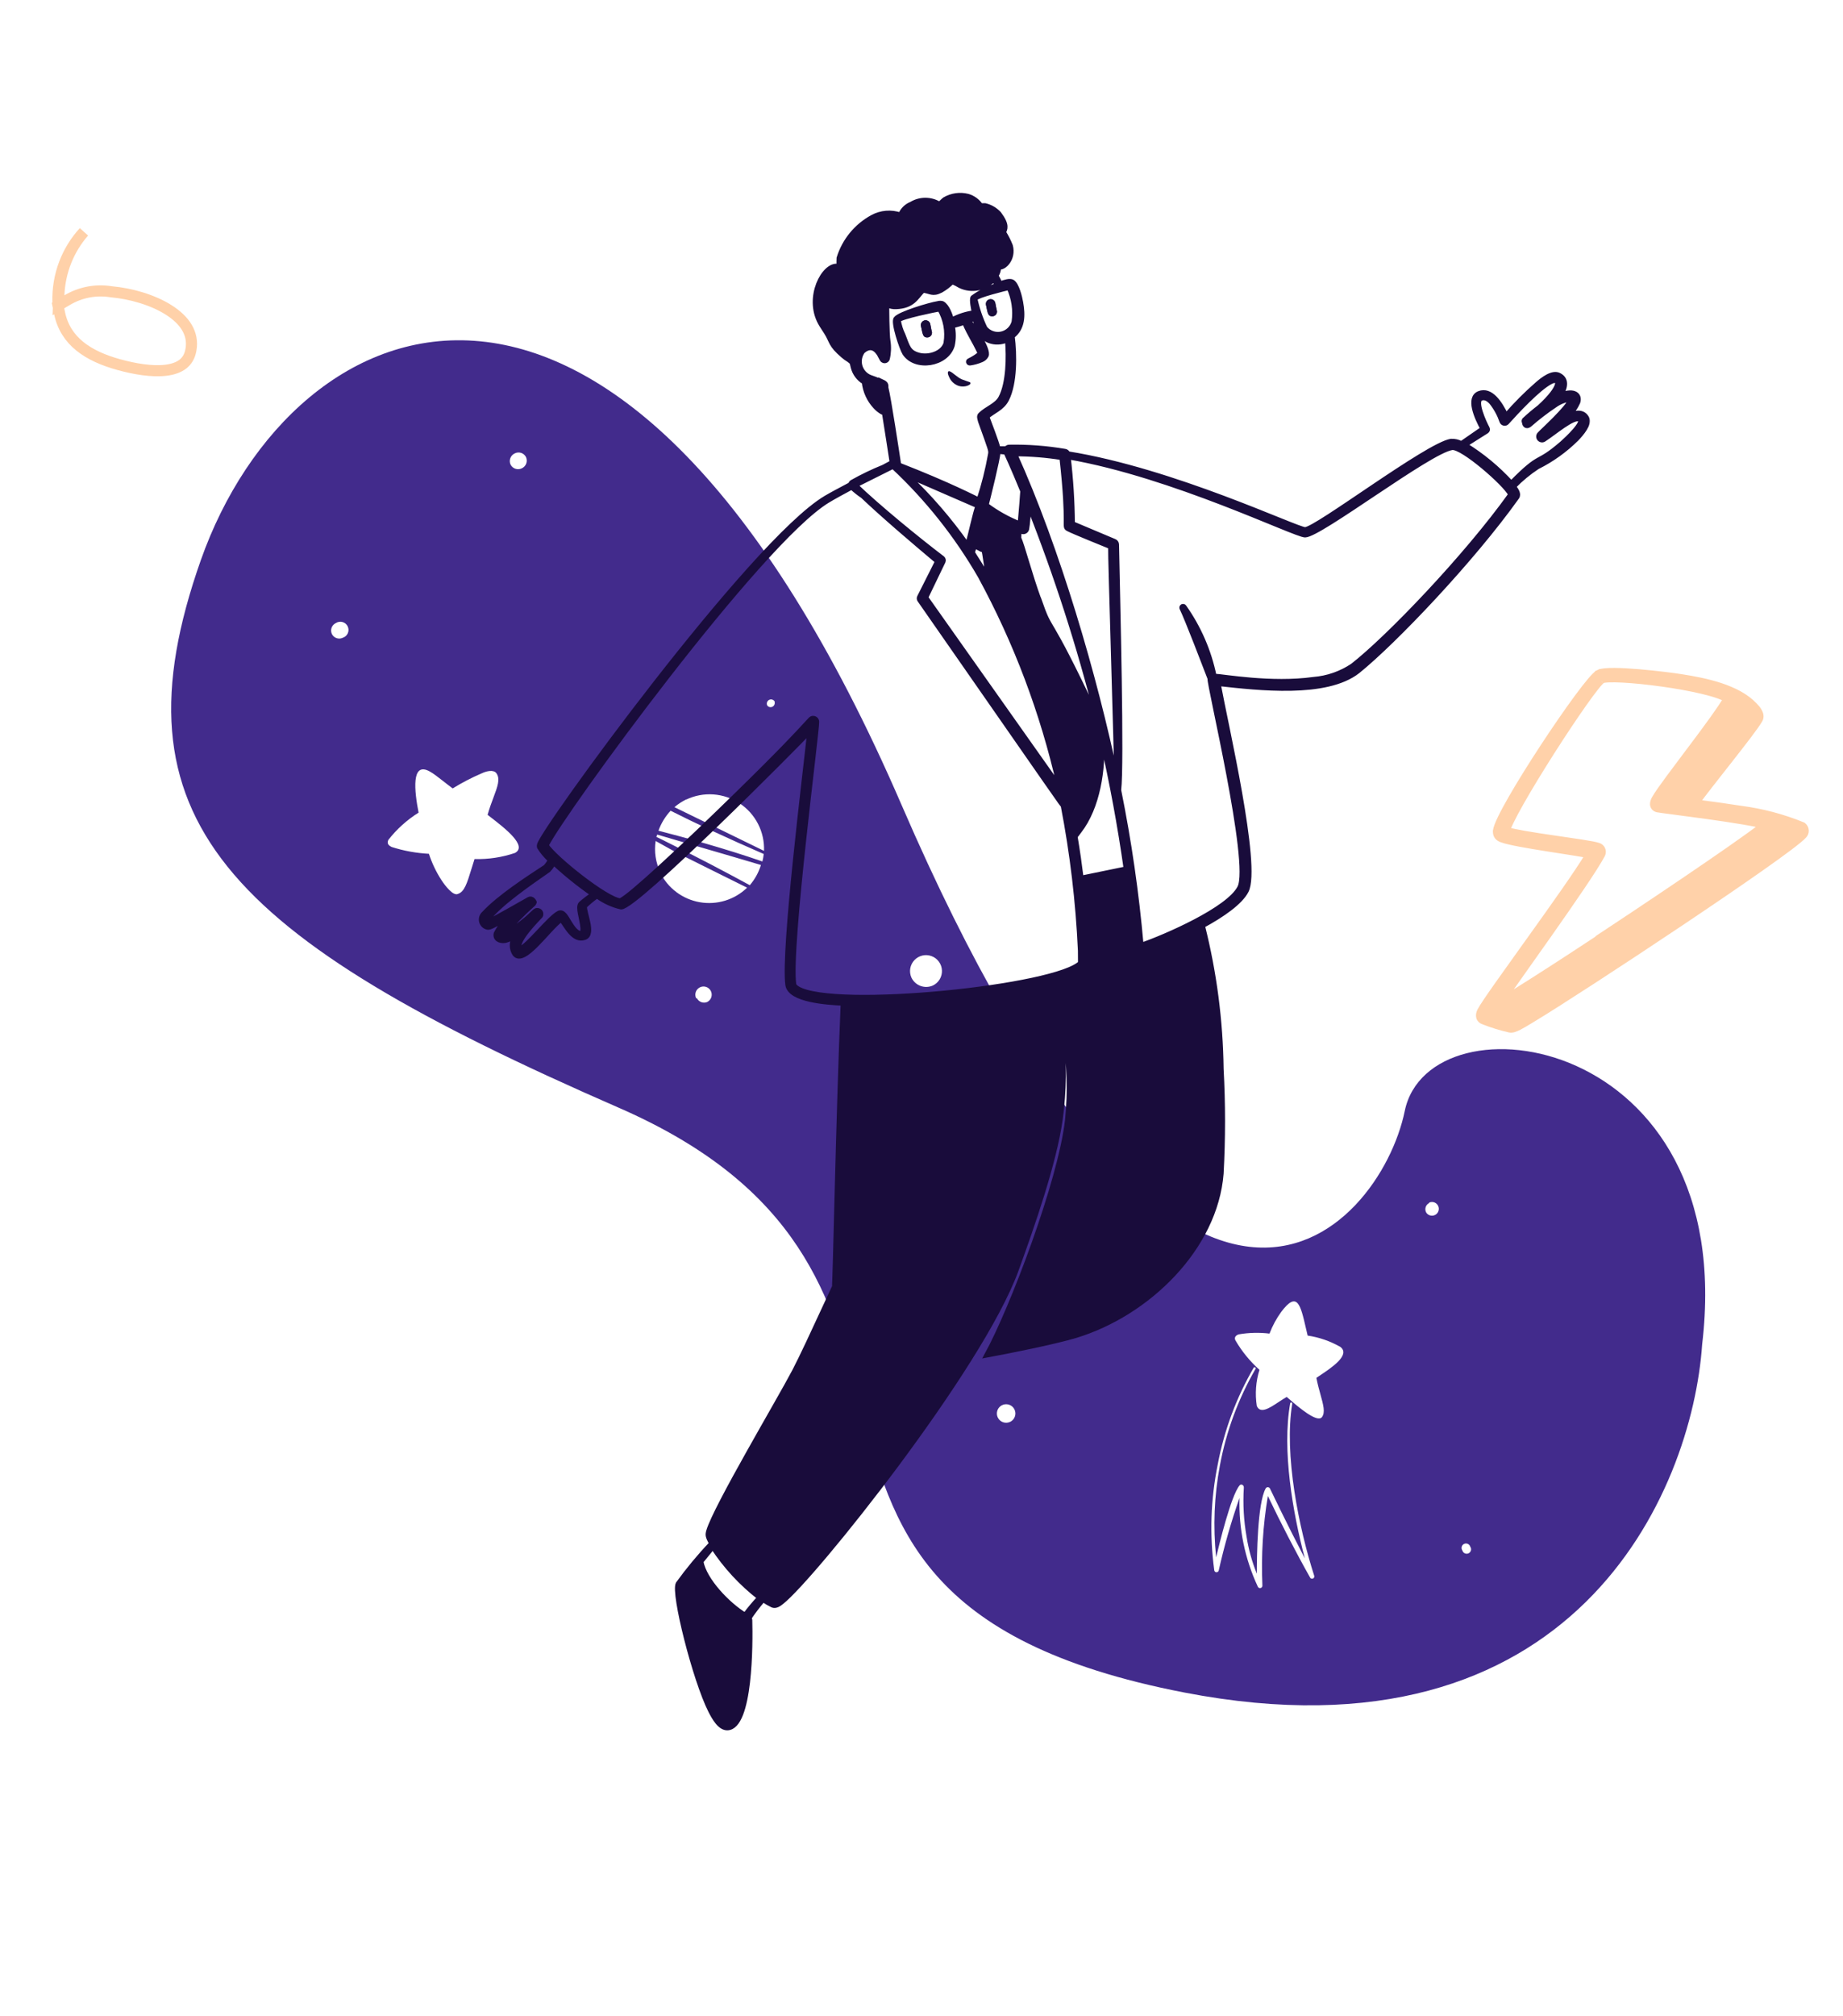 <svg width="332" height="363" viewBox="0 0 332 363" fill="none" xmlns="http://www.w3.org/2000/svg">
<path fill-rule="evenodd" clip-rule="evenodd" d="M306.627 242.039C304.809 268.579 283.615 318.27 213.379 304.713C166.388 295.643 160.862 274.993 154.979 253.008C149.87 233.918 144.492 213.822 111.465 199.427C40.4 168.453 19.69 147.552 36.184 100.823C52.679 54.094 111.779 27.84 162.414 144.926C213.049 262.012 248.619 221.564 253.051 200.024C257.483 178.484 313.288 185.95 306.627 242.039ZM91.934 82.472C91.792 82.844 91.802 83.258 91.964 83.625C92.053 83.804 92.176 83.964 92.326 84.095C92.477 84.226 92.653 84.327 92.843 84.39C93.032 84.454 93.232 84.478 93.432 84.466C93.631 84.451 93.826 84.398 94.005 84.31C94.186 84.226 94.35 84.107 94.487 83.961C94.622 83.814 94.728 83.643 94.798 83.455C94.868 83.268 94.899 83.068 94.891 82.868C94.884 82.668 94.837 82.472 94.754 82.291C94.665 82.112 94.542 81.955 94.392 81.824C94.242 81.694 94.066 81.595 93.877 81.534C93.688 81.472 93.489 81.449 93.29 81.464C93.092 81.481 92.9 81.537 92.723 81.628C92.36 81.795 92.076 82.098 91.934 82.472ZM59.647 113.583C59.657 113.779 59.705 113.97 59.789 114.146C59.876 114.319 59.995 114.474 60.141 114.601C60.287 114.727 60.457 114.825 60.641 114.886C60.825 114.948 61.018 114.972 61.212 114.959C61.405 114.945 61.593 114.893 61.767 114.808C61.965 114.742 62.148 114.634 62.303 114.494C62.456 114.351 62.579 114.178 62.662 113.987C62.744 113.794 62.784 113.585 62.78 113.377C62.775 113.167 62.726 112.961 62.636 112.772C62.545 112.583 62.416 112.415 62.255 112.279C62.095 112.144 61.908 112.046 61.706 111.989C61.504 111.931 61.293 111.918 61.086 111.95C60.879 111.98 60.681 112.057 60.505 112.17C60.327 112.251 60.167 112.367 60.035 112.511C59.902 112.655 59.8 112.824 59.733 113.008C59.666 113.192 59.637 113.386 59.647 113.583ZM139.497 126.877C139.57 126.717 139.585 126.538 139.539 126.368L139.583 126.347C139.496 126.165 139.339 126.024 139.149 125.958C138.959 125.891 138.75 125.902 138.567 125.989C138.385 126.076 138.245 126.232 138.178 126.422C138.11 126.611 138.122 126.822 138.209 127.004C138.312 127.146 138.461 127.247 138.631 127.291C138.801 127.334 138.981 127.316 139.139 127.24C139.297 127.164 139.424 127.036 139.497 126.877ZM79.547 158.486C80.136 159.382 81.615 161.354 82.487 160.937L82.531 160.916C83.668 160.527 84.136 159.004 84.923 156.444C85.092 155.896 85.276 155.299 85.484 154.656C87.952 154.723 90.415 154.353 92.756 153.562C95.1 152.318 90.98 149.13 88.444 147.168C88.229 147.002 88.026 146.845 87.839 146.698C88.161 145.521 88.553 144.479 88.899 143.557C89.623 141.631 90.15 140.228 89.43 139.214C88.892 138.481 87.567 138.846 86.76 139.232C84.957 140.005 83.214 140.91 81.546 141.94C80.937 141.491 80.367 141.044 79.838 140.629C78.893 139.888 78.078 139.249 77.406 138.884C74.023 137.019 74.661 142.5 75.405 146.296C73.32 147.606 71.477 149.266 69.958 151.205C69.654 151.859 69.983 152.211 70.573 152.491C72.742 153.181 74.99 153.591 77.264 153.711C77.812 155.396 78.58 157.002 79.547 158.486ZM128.513 143.022C126.83 142.903 125.146 143.222 123.622 143.944L123.655 143.902C122.878 144.282 122.152 144.757 121.49 145.312L137.63 153.184C137.695 151.499 137.323 149.824 136.552 148.324C135.781 146.824 134.636 145.548 133.228 144.619C131.819 143.69 130.196 143.14 128.513 143.022ZM137.577 153.745C131.259 151.007 125.158 148.165 120.809 145.959L120.842 145.917C119.858 146.963 119.1 148.2 118.616 149.553C123.232 150.747 130.558 152.735 137.337 155.092C137.453 154.65 137.533 154.199 137.577 153.745ZM124.878 152.151C121.64 151.21 118.98 150.436 118.388 150.251L118.24 150.67L119.247 151.153C125.591 154.28 131.085 157.197 135.068 159.364C135.983 158.304 136.667 157.064 137.077 155.725C134.173 154.852 129.046 153.362 124.878 152.151ZM118.108 151.403C117.817 153.318 118.111 155.279 118.95 157.027L118.906 157.048C119.586 158.444 120.588 159.66 121.827 160.594C123.068 161.529 124.511 162.156 126.041 162.425C127.571 162.695 129.141 162.598 130.627 162.144C132.112 161.689 133.468 160.888 134.584 159.81C132.585 158.815 130.38 157.722 128.366 156.724C125.072 155.091 122.29 153.712 121.758 153.434L118.108 151.403ZM125.268 178.906C125.234 179.197 125.289 179.492 125.425 179.753L125.523 179.68C125.681 180.012 125.96 180.272 126.303 180.407C126.645 180.54 127.027 180.541 127.369 180.404C127.634 180.277 127.855 180.073 128.004 179.821C128.152 179.567 128.222 179.275 128.204 178.983C128.186 178.69 128.081 178.41 127.902 178.176C127.722 177.943 127.478 177.769 127.2 177.677C126.921 177.582 126.622 177.576 126.339 177.653C126.056 177.733 125.803 177.894 125.612 178.117C125.421 178.34 125.301 178.614 125.268 178.906ZM163.977 174.335C163.88 174.891 163.95 175.465 164.176 175.981C164.504 176.682 165.094 177.226 165.819 177.495C166.544 177.764 167.346 177.738 168.053 177.422C168.562 177.179 168.988 176.79 169.278 176.305C169.567 175.821 169.708 175.262 169.683 174.698C169.658 174.134 169.466 173.59 169.133 173.133C168.801 172.678 168.341 172.329 167.812 172.133C167.282 171.935 166.708 171.9 166.157 172.027C165.608 172.156 165.108 172.444 164.72 172.853C164.332 173.263 164.074 173.78 163.977 174.335ZM174.25 212.844C173.802 211.906 175.481 211.104 175.929 212.041C176.377 212.979 174.709 213.803 174.25 212.844ZM264.989 278.775C264.967 278.661 264.921 278.552 264.854 278.458C264.822 278.345 264.767 278.242 264.691 278.153C264.616 278.065 264.521 277.994 264.415 277.946C264.309 277.898 264.194 277.873 264.078 277.874C263.961 277.875 263.846 277.902 263.741 277.952C263.636 278.003 263.543 278.075 263.469 278.165C263.396 278.255 263.342 278.36 263.313 278.473C263.284 278.585 263.28 278.704 263.301 278.818C263.323 278.932 263.369 279.04 263.437 279.136C263.468 279.247 263.523 279.351 263.599 279.44C263.674 279.528 263.769 279.599 263.875 279.647C263.981 279.696 264.096 279.72 264.212 279.719C264.329 279.718 264.444 279.691 264.549 279.641C264.654 279.59 264.747 279.518 264.82 279.428C264.894 279.338 264.948 279.233 264.977 279.12C265.006 279.007 265.01 278.89 264.989 278.775ZM179.593 254.256C179.55 254.585 179.606 254.918 179.753 255.214C179.947 255.606 180.289 255.906 180.703 256.049C181.117 256.192 181.571 256.167 181.966 255.977C182.264 255.834 182.513 255.606 182.682 255.321C182.85 255.036 182.93 254.708 182.911 254.378C182.892 254.048 182.776 253.73 182.576 253.467C182.376 253.203 182.103 253.005 181.79 252.897C181.477 252.789 181.139 252.777 180.82 252.861C180.5 252.946 180.213 253.124 179.994 253.372C179.776 253.621 179.636 253.928 179.593 254.256ZM258.122 216.406C257.888 216.375 257.65 216.411 257.436 216.511L257.467 216.577C257.313 216.649 257.176 216.754 257.065 216.882C256.953 217.011 256.869 217.161 256.819 217.324C256.768 217.486 256.752 217.658 256.77 217.827C256.79 217.997 256.843 218.16 256.929 218.307C257.059 218.504 257.243 218.66 257.459 218.755C257.675 218.85 257.913 218.882 258.146 218.846C258.38 218.809 258.598 218.707 258.774 218.551C258.951 218.394 259.079 218.19 259.143 217.963C259.208 217.736 259.204 217.495 259.136 217.269C259.067 217.043 258.936 216.842 258.755 216.689C258.576 216.536 258.356 216.438 258.122 216.406ZM223.133 240.228C222.535 240.434 222.323 240.83 222.542 241.288C223.697 243.279 225.161 245.074 226.88 246.607C226.228 248.708 226.063 250.93 226.398 253.105C227.028 254.597 228.666 253.513 230.355 252.396C230.836 252.078 231.321 251.757 231.788 251.492C231.912 251.597 232.064 251.728 232.239 251.879C233.832 253.253 237.286 256.233 238.134 255.127C238.769 254.299 238.392 252.939 237.876 251.077C237.629 250.183 237.349 249.174 237.134 248.051C237.272 247.959 237.417 247.863 237.567 247.763C239.862 246.242 243.32 243.949 241.469 242.496C239.645 241.448 237.64 240.753 235.56 240.447C235.446 239.974 235.34 239.514 235.238 239.073C234.273 234.891 233.688 232.356 230.825 236.148C229.941 237.36 229.223 238.685 228.692 240.088C226.841 239.863 224.969 239.911 223.133 240.228ZM236.721 283.991C236.762 283.908 236.773 283.815 236.755 283.725C233.977 275.116 231.281 261.86 232.782 252.731C232.809 252.45 232.464 252.401 232.416 252.638C230.916 261.097 232.881 272.318 235.049 280.55C231.777 274.266 228.899 268.249 228.784 268.009C228.753 267.934 228.703 267.869 228.637 267.822C228.571 267.774 228.494 267.746 228.413 267.74C228.332 267.733 228.251 267.75 228.18 267.788C228.108 267.826 228.048 267.882 228.007 267.952C226.501 270.628 226.408 280.236 226.408 283.316C225.536 281.171 224.916 278.933 224.558 276.647C224.046 273.737 223.88 270.777 224.064 267.829C224.105 267.354 223.569 267.075 223.304 267.416C221.77 269.194 219.602 278.16 219.077 280.366C218.497 274.843 218.726 269.265 219.757 263.808C220.893 257.692 223.065 251.816 226.18 246.432C226.314 246.208 226.068 246.084 225.871 246.178C222.727 251.579 220.529 257.476 219.371 263.618C218.093 269.889 217.877 276.33 218.734 282.673C218.74 282.771 218.781 282.864 218.85 282.934C218.919 283.004 219.011 283.047 219.109 283.055C219.207 283.063 219.304 283.036 219.384 282.979C219.464 282.921 219.52 282.837 219.543 282.742C220.534 278.316 221.784 273.953 223.286 269.674C223.123 275.165 224.245 280.618 226.562 285.6C226.594 285.705 226.664 285.794 226.759 285.849C226.854 285.904 226.966 285.921 227.074 285.897C227.18 285.873 227.275 285.81 227.337 285.719C227.399 285.628 227.424 285.517 227.408 285.409C227.175 280.026 227.506 274.635 228.394 269.321C230.677 274.096 233.426 279.451 236.036 284.069C236.094 284.14 236.174 284.189 236.264 284.209C236.353 284.229 236.447 284.218 236.53 284.178C236.613 284.139 236.68 284.072 236.721 283.991Z" fill="#422B8C"/>
<path d="M324.859 148.581L324.804 148.537L324.739 148.51C321.178 147.056 317.447 146.068 313.633 145.571C311.146 145.177 308.265 144.783 305.717 144.451C306.915 142.82 308.761 140.474 310.629 138.098C310.951 137.689 311.273 137.279 311.593 136.872C312.816 135.315 314.001 133.798 314.962 132.527C315.914 131.267 316.668 130.22 317.016 129.611C317.336 129.067 317.149 128.482 316.93 128.076C316.703 127.655 316.36 127.268 316.087 126.995C314.542 125.347 312.311 124.24 309.961 123.461C307.602 122.679 305.074 122.212 302.899 121.874C301.64 121.67 298.41 121.249 295.272 120.984C293.703 120.851 292.146 120.756 290.867 120.748C290.228 120.744 289.648 120.762 289.167 120.809C288.701 120.854 288.271 120.932 287.967 121.077L288.181 121.526L287.967 121.077C287.751 121.179 287.513 121.386 287.281 121.615C287.035 121.858 286.748 122.177 286.427 122.556C285.785 123.315 284.99 124.341 284.1 125.546C282.32 127.959 280.143 131.115 278.02 134.348C275.897 137.581 273.823 140.898 272.249 143.634C271.462 145.002 270.797 146.23 270.312 147.233C269.838 148.213 269.505 149.042 269.434 149.58L269.43 149.613V149.645C269.43 149.997 269.487 150.336 269.707 150.624C269.92 150.901 270.228 151.055 270.546 151.173L270.547 151.174C271.21 151.417 272.411 151.682 273.835 151.95C275.274 152.221 276.982 152.501 278.685 152.772C279.496 152.9 280.304 153.026 281.081 153.147C283.106 153.463 284.922 153.745 286.036 153.959C284.145 157.088 279.891 163.075 275.819 168.76C275.342 169.426 274.867 170.088 274.4 170.74C272.744 173.05 271.174 175.239 269.88 177.074C268.231 179.409 266.998 181.213 266.612 181.952L266.612 181.952L266.609 181.959C266.401 182.375 266.317 182.794 266.43 183.171C266.547 183.561 266.843 183.803 267.171 183.914C268.698 184.519 270.269 185.008 271.871 185.373C272.155 185.453 272.457 185.406 272.724 185.329C273.007 185.247 273.322 185.108 273.658 184.938C274.291 184.616 275.07 184.142 275.961 183.599L276.12 183.502C276.12 183.502 276.121 183.502 276.121 183.501C280.47 180.889 291.949 173.438 302.691 166.248C308.064 162.651 313.258 159.117 317.288 156.282C319.303 154.865 321.03 153.62 322.344 152.63C323.627 151.662 324.557 150.907 324.96 150.465C325.086 150.342 325.181 150.198 325.245 150.045L325.245 150.045L325.25 150.034C325.315 149.87 325.346 149.693 325.336 149.512C325.33 149.322 325.277 149.146 325.2 148.996C325.117 148.832 325 148.691 324.859 148.581ZM313.997 147.936C315.391 148.171 316.595 148.4 317.471 148.609C314.869 150.626 309.176 154.561 303.401 158.473C296.987 162.818 290.51 167.111 288.159 168.656L287.934 168.804V168.872C280.918 173.5 276.213 176.5 273.236 178.36C272.276 178.96 271.495 179.441 270.875 179.821C271.825 178.461 273.13 176.62 274.609 174.534C275.984 172.597 277.508 170.447 279.038 168.273C283.197 162.365 287.412 156.259 288.658 153.877L288.664 153.866L288.67 153.854C288.74 153.701 288.78 153.532 288.78 153.355C288.78 153.178 288.738 153.005 288.664 152.852C288.587 152.691 288.477 152.554 288.343 152.446C288.215 152.342 288.066 152.266 287.904 152.224C287.651 152.137 287.25 152.047 286.769 151.955C286.26 151.858 285.627 151.752 284.91 151.64C283.846 151.473 282.588 151.29 281.269 151.098C280.813 151.032 280.35 150.965 279.884 150.896C278.07 150.631 276.223 150.353 274.65 150.078C273.355 149.851 272.273 149.63 271.551 149.426C271.58 149.338 271.616 149.238 271.659 149.126C271.784 148.799 271.962 148.398 272.187 147.931C272.636 146.998 273.264 145.826 274.017 144.495C275.523 141.836 277.518 138.567 279.561 135.364C281.605 132.161 283.692 129.028 285.383 126.64C286.229 125.445 286.971 124.442 287.557 123.711C287.851 123.345 288.1 123.053 288.3 122.841C288.4 122.735 288.484 122.654 288.551 122.596C288.584 122.567 288.61 122.546 288.631 122.531C288.652 122.516 288.662 122.511 288.661 122.511C288.703 122.49 288.817 122.452 289.036 122.419C289.245 122.387 289.515 122.364 289.841 122.351C290.493 122.325 291.342 122.34 292.331 122.392C294.307 122.496 296.812 122.748 299.369 123.105C301.926 123.462 304.524 123.922 306.686 124.44C307.768 124.7 308.734 124.972 309.528 125.251C310.097 125.451 310.561 125.648 310.912 125.838C310.431 126.673 309.615 127.877 308.602 129.293C307.419 130.947 305.989 132.862 304.562 134.761C304.249 135.176 303.938 135.591 303.628 136.001C302.525 137.468 301.456 138.887 300.546 140.123C299.387 141.696 298.461 143.003 298.048 143.736L298.048 143.738C297.878 144.041 297.712 144.428 297.733 144.805C297.744 145.011 297.812 145.226 297.973 145.408C298.131 145.586 298.342 145.69 298.568 145.745C298.678 145.772 299.032 145.821 299.51 145.886C299.983 145.95 300.62 146.033 301.375 146.132L301.503 146.149C303.125 146.361 305.264 146.641 307.49 146.952C309.717 147.262 312.029 147.603 313.997 147.936Z" fill="#FFD1A9" stroke="#FFD1A9"/>
<mask id="path-3-outside-1_9_1349" maskUnits="userSpaceOnUse" x="85.661" y="34.125" width="201" height="278" fill="black">
<rect fill="white" x="85.661" y="34.125" width="201" height="278"/>
<path d="M273.283 89.533C273.703 88.945 273.165 88.189 272.711 87.6C273.997 86.278 275.423 85.1 276.963 84.088C279.564 82.792 281.941 81.09 284.005 79.046C284.862 78.155 286.476 76.323 285.871 75.248C285.266 74.172 284.19 74.105 282.728 74.727C283.361 74.062 283.879 73.294 284.257 72.458C284.728 71.147 283.619 70.088 281.215 71.063C282.089 69.668 282.291 68.206 280.812 67.5C279.619 66.928 277.871 68.29 276.862 69.18C274.882 70.911 273.023 72.775 271.299 74.76C270.241 72.542 268.56 69.987 266.459 70.794C264.358 71.601 265.989 75.214 267.064 77.18L263.249 79.819C262.672 79.508 262.021 79.362 261.367 79.399C257.031 80.138 237.115 95.298 235.098 95.298C233.552 95.298 211.468 84.71 192.376 81.651C192.339 81.536 192.271 81.435 192.178 81.358C192.086 81.28 191.974 81.23 191.855 81.214C188.524 80.646 185.149 80.393 181.771 80.458C181.669 80.465 181.569 80.494 181.48 80.543C181.388 80.592 181.311 80.661 181.25 80.743H179.838C179.502 79.382 178.258 76.239 177.821 75.029C178.964 74.037 180.544 73.533 181.367 71.937C182.88 68.979 182.813 63.836 182.393 60.542C184.292 59.096 184.342 56.777 183.905 54.407C183.737 53.45 183.216 51.281 182.409 50.744C181.956 50.441 180.998 50.744 180.174 51.046C179.351 49.13 179.351 50.004 179.687 49.231C179.844 48.875 179.935 48.493 179.956 48.105C180.846 48.374 182.695 46.592 182.056 44.239C181.722 43.397 181.311 42.587 180.83 41.819C181.065 41.248 181.569 40.559 179.989 38.458C179.309 37.724 178.425 37.209 177.451 36.979H176.678C176.121 36.169 175.302 35.576 174.359 35.298C172.936 34.935 171.426 35.147 170.157 35.887C169.821 36.139 169.552 36.475 169.216 36.71C168.456 36.249 167.585 36.005 166.695 36.005C165.806 36.005 164.935 36.249 164.174 36.71C163.729 36.885 163.324 37.147 162.984 37.482C162.644 37.818 162.373 38.218 162.191 38.66C161.368 38.376 160.494 38.266 159.625 38.339C158.758 38.411 157.914 38.663 157.149 39.08C154.246 40.654 152.074 43.303 151.099 46.458C151.072 46.934 151.072 47.411 151.099 47.886H150.914C148.393 47.517 145.183 53.5 147.754 58.155C148.057 58.71 148.443 59.231 148.813 59.836C149.889 61.517 149.468 62.021 151.872 64.071C152.578 64.676 152.695 64.626 153.132 64.996C153.569 65.365 153.401 65.18 153.653 66.122C153.791 66.676 154.037 67.198 154.378 67.656C154.718 68.115 155.146 68.502 155.637 68.794C155.816 70.438 156.516 71.981 157.636 73.197C157.991 73.594 158.405 73.934 158.863 74.206C158.987 74.275 159.125 74.316 159.267 74.323C159.771 77.449 160.393 81.516 160.662 83.248L159.166 84.054C157.209 84.842 155.306 85.757 153.468 86.794C153.324 86.894 153.222 87.043 153.183 87.214C151.401 88.155 149.721 89.046 148.763 89.617C135.418 97.533 97.519 149.718 97.133 152.104C97.09 152.241 97.09 152.387 97.133 152.524C97.676 153.391 98.338 154.177 99.099 154.86C98.865 155.289 98.583 155.688 98.259 156.054C94.897 158.255 89.856 161.533 87.15 164.457C86.96 164.627 86.817 164.842 86.737 165.083C86.656 165.324 86.639 165.582 86.688 165.831C86.737 166.08 86.851 166.313 87.017 166.506C87.184 166.698 87.397 166.844 87.637 166.928C88.141 167.096 88.226 167.045 91.503 165.247C90.602 166.037 89.865 166.996 89.335 168.07C89.116 168.995 89.957 169.533 91.016 169.364C91.611 169.208 92.178 168.958 92.696 168.625C92.393 169.093 92.232 169.639 92.232 170.197C92.232 170.754 92.393 171.3 92.696 171.768C94.377 173.885 98.78 167.213 101.099 165.566C102.041 166.759 103.318 169.549 105.351 168.81C107.116 168.154 105.183 164.272 105.351 163.146C106.035 162.489 106.765 161.883 107.536 161.331C108.833 162.292 110.315 162.974 111.889 163.331C114.662 163.331 143.603 134.121 145.805 131.785C145.015 139.213 141.032 171.096 141.872 177.297C142.258 180.104 148.998 180.507 151.838 180.659C150.981 200.826 150.41 231.381 150.258 231.7C145.805 241.297 144.595 243.919 143.099 246.826C140.376 252.036 128.914 271.263 127.62 275.633C127.435 276.322 127.418 276.591 128.141 277.868C125.975 280.145 123.965 282.565 122.124 285.111C121.2 286.792 125.166 302.456 127.973 308.002C128.612 309.246 129.654 311.162 131.048 311.113C135.25 310.96 135.233 295.868 135.116 291.649C135.115 291.519 135.067 291.394 134.981 291.296C135.743 290.159 136.574 289.071 137.469 288.036C138.003 288.404 138.565 288.729 139.149 289.011C139.721 289.263 140.359 288.826 140.83 288.439C146.427 284.036 176.611 246.423 183.082 228.675C186.023 220.574 189.939 209.381 191.048 201.448C191.726 196.433 191.789 191.353 191.233 186.322C191.233 186.251 191.261 186.182 191.311 186.132C191.362 186.082 191.43 186.053 191.502 186.053C191.573 186.053 191.642 186.082 191.692 186.132C191.743 186.182 191.771 186.251 191.771 186.322C192.613 191.381 192.776 196.531 192.258 201.633C191.014 212.641 182.325 235.582 177.687 244.019C181.687 243.28 189.821 241.666 193.754 240.49C206.863 236.507 218.964 224.625 220.023 211.28C220.366 204.993 220.366 198.694 220.023 192.406C219.909 183.727 218.782 175.091 216.661 166.675C220.224 164.743 223.485 162.474 224.544 160.39C226.812 155.936 220.812 130.306 219.502 123.113C226.678 123.903 238.896 125.331 244.594 120.877C251.115 115.634 265.199 100.878 273.283 89.533ZM134.208 290.725C131.183 288.893 126.948 284.54 126.309 281.128C126.998 280.254 127.721 279.448 128.393 278.54C130.671 282.016 133.511 285.089 136.796 287.632C135.873 288.612 135.009 289.644 134.208 290.725ZM267.82 77.651C267.907 77.596 267.971 77.509 267.994 77.409C268.019 77.309 268.005 77.203 267.955 77.113C267.367 76.021 265.602 72.172 266.829 71.735C267.535 71.466 268.157 71.903 268.678 72.491C269.473 73.501 270.092 74.637 270.51 75.853C270.54 75.951 270.598 76.04 270.676 76.109C270.753 76.177 270.848 76.224 270.949 76.243C271.052 76.262 271.157 76.253 271.255 76.217C271.351 76.18 271.437 76.118 271.501 76.037C273.182 74.172 277.115 69.92 279.333 68.777C281.014 67.903 281.417 69.517 277.299 73.281C276.354 74.002 275.445 74.771 274.577 75.584C274.529 75.65 274.502 75.729 274.502 75.811C274.502 75.892 274.529 75.972 274.577 76.037C274.577 76.475 274.93 76.962 275.535 76.508C276.996 75.226 278.54 74.041 280.157 72.962C280.982 72.376 281.941 72.006 282.946 71.886C282.442 73.433 277.753 77.634 277.35 78.105C277.222 78.22 277.144 78.38 277.133 78.551C277.123 78.723 277.179 78.892 277.291 79.022C277.405 79.151 277.563 79.232 277.734 79.246C277.906 79.26 278.075 79.206 278.207 79.096C280.072 77.886 283.333 75.063 284.459 75.483C285.585 75.903 282.241 79.029 281.4 79.769C276.577 83.953 277.82 81.264 272.241 86.945C269.812 84.284 267.024 81.976 263.955 80.088L267.82 77.651ZM194.796 158.037C194.51 155.718 194.157 153.213 193.72 150.608L194.443 149.65C197.804 145.331 198.813 138.457 198.493 133.062C200.292 140.945 201.72 148.692 202.813 156.39L194.796 158.037ZM169.804 100.491C165.384 97.13 158.275 91.332 154.141 87.365L160.863 84.004C167.037 89.77 172.321 96.419 176.544 103.735C183.002 115.597 187.792 128.294 190.779 141.466L166.813 107.567L169.939 101.079C169.981 100.979 169.989 100.869 169.965 100.764C169.942 100.658 169.886 100.563 169.804 100.491ZM181.166 81.432C181.267 81.617 182.426 84.088 184.191 88.407C184.191 88.592 183.872 92.794 183.72 94.273C181.575 93.423 179.552 92.292 177.704 90.911C178.073 89.449 179.737 82.811 179.855 81.315L181.166 81.432ZM175.199 99.483C175.317 99.18 175.435 98.777 175.569 98.306L176.695 98.894C177.334 99.315 177.082 98.037 177.653 101.735C177.653 102.357 177.821 103.046 177.855 103.802C177.082 102.407 176.124 100.911 175.216 99.483H175.199ZM174.258 98.071C171.083 93.567 167.468 89.39 163.468 85.6L176.124 91.096C175.636 92.256 174.93 95.802 174.275 98.071H174.258ZM187.182 107.92C185.502 103.331 184.208 98.205 183.569 96.861C183.607 96.442 183.607 96.02 183.569 95.6C183.813 95.691 184.066 95.747 184.325 95.769C184.488 95.77 184.645 95.713 184.768 95.608C184.892 95.504 184.974 95.358 184.998 95.197C185.132 94.642 185.351 91.836 185.384 91.214C190.274 103.558 194.355 116.206 197.603 129.079C188.107 108.878 189.569 114.726 187.199 107.92H187.182ZM201.082 140.003C197.25 121.634 190.51 98.726 182.846 81.752C185.662 81.753 188.471 81.978 191.25 82.424C192.678 95.197 191.485 94.76 192.443 95.264C193.401 95.768 199.166 98.088 200.023 98.441C199.939 99.735 201.149 136.743 201.098 140.003H201.082ZM181.737 51.819C182.614 53.731 182.922 55.854 182.628 57.937C182.491 58.467 182.21 58.949 181.816 59.328C181.421 59.708 180.929 59.971 180.394 60.087C179.861 60.204 179.303 60.17 178.786 59.989C178.269 59.809 177.814 59.488 177.468 59.063C176.666 57.374 176.064 55.597 175.67 53.769C176.124 53.181 180.964 52.004 181.737 51.819ZM158.611 68.626C157.998 68.346 157.369 68.1 156.729 67.886C156.299 67.71 155.917 67.437 155.609 67.089C155.3 66.742 155.076 66.328 154.953 65.88C154.83 65.433 154.81 64.963 154.897 64.506C154.984 64.05 155.173 63.619 155.452 63.248C156.51 62.357 157.468 62.407 158.342 63.735C158.897 64.76 158.88 64.844 159.132 64.945C159.205 64.977 159.284 64.993 159.362 64.992C159.441 64.991 159.519 64.974 159.59 64.94C159.662 64.907 159.726 64.858 159.777 64.799C159.828 64.739 159.866 64.668 159.889 64.592C160.138 63.54 160.177 62.45 160.006 61.382C159.805 60.222 159.771 55.08 159.805 54.912C160.296 55.17 160.847 55.292 161.401 55.265C164.443 55.147 165.048 53.584 166.258 52.307C167.653 52.441 167.939 53.113 169.519 52.307C170.258 51.886 170.938 51.366 171.536 50.76C172.019 50.958 172.485 51.194 172.93 51.466C173.938 51.951 175.073 52.099 176.171 51.891C177.269 51.682 178.272 51.127 179.031 50.307C179.216 50.66 179.384 51.013 179.535 51.382C177.991 51.862 176.537 52.594 175.233 53.55C174.947 53.903 175.367 55.819 175.468 56.273C174.061 56.45 172.698 56.889 171.452 57.567C171.199 56.693 170.645 55.063 169.771 54.609C169.508 54.529 169.228 54.529 168.964 54.609C167.452 54.844 162.023 56.475 161.368 57.365C160.796 57.987 162.426 62.794 162.931 63.584C164.863 66.575 170.527 65.701 171.586 62.206C171.848 61.033 171.848 59.816 171.586 58.643C172.073 58.643 173.536 58.122 173.704 58.071C174.863 60.676 175.199 60.828 176.544 63.634C176.359 63.785 176.057 64.038 175.804 64.206C174.611 64.996 174.359 64.861 174.426 65.197C174.446 65.264 174.489 65.321 174.548 65.358C174.607 65.396 174.677 65.41 174.746 65.399C175.451 65.298 176.141 65.106 176.796 64.828C177.188 64.681 177.512 64.393 177.704 64.021C178.174 62.962 175.569 58.979 174.544 57.786C174.746 57.786 175.216 57.449 175.569 57.265C176.04 59.147 176.359 60.626 178.174 61.365C178.699 61.563 179.258 61.654 179.818 61.631C180.379 61.607 180.928 61.471 181.435 61.231C181.704 64.189 181.653 68.996 180.241 71.617C179.519 72.979 177.737 73.5 176.594 74.626C176.258 74.945 176.477 75.399 176.594 75.886C178.46 81.079 178.493 81.063 178.393 81.735C177.898 84.525 177.208 87.277 176.325 89.97C175.905 89.785 171.183 87.281 161.939 83.684C161.653 81.785 160.124 71.651 159.636 69.785C159.67 69.13 159.586 68.979 158.611 68.542V68.626ZM170.376 61.769C169.838 63.601 167.3 64.391 165.485 63.886C163.67 63.382 163.552 62.458 162.695 60.273C162.293 59.438 162.016 58.549 161.872 57.634C162.426 57.029 168.494 55.786 169.25 55.668C170.31 57.483 170.709 59.609 170.376 61.685V61.769ZM104.612 162.675C103.973 163.297 104.83 165.331 104.965 167.096C104.965 167.247 104.965 167.902 104.864 167.953C103.939 168.255 103.082 166.86 102.561 166.02C102.04 165.18 101.519 164.037 100.696 164.339C99.015 165.129 95.116 170.306 93.587 170.843C92.814 169.365 97.234 165.146 97.385 164.911C97.45 164.803 97.484 164.678 97.483 164.554C97.483 164.428 97.448 164.303 97.382 164.197C97.316 164.089 97.222 164.002 97.11 163.943C96.998 163.886 96.872 163.86 96.746 163.869C96.444 163.869 96.242 164.138 95.771 164.558C94.34 165.954 92.702 167.122 90.914 168.02C92.535 166.16 94.269 164.404 96.108 162.76C96.199 162.666 96.263 162.55 96.293 162.423C96.293 162.423 95.94 161.533 95.251 161.886C94.276 162.423 89.536 165.163 88.041 165.869C87.839 165.734 87.957 165.533 88.041 165.331C90.41 162.423 95.621 158.894 98.813 156.659C99.188 156.272 99.5 155.831 99.738 155.348C101.95 157.405 104.309 159.299 106.797 161.012C106.03 161.515 105.3 162.07 104.612 162.675ZM143.721 177.953C143.351 177.717 143.082 177.499 143.032 177.196C142.107 170.339 147.25 131.482 147.166 129.953C147.166 129.863 147.148 129.775 147.113 129.692C147.079 129.609 147.027 129.534 146.963 129.472C146.899 129.409 146.823 129.36 146.739 129.327C146.656 129.294 146.567 129.279 146.477 129.281C145.62 129.281 147.132 129.281 125.721 149.785C124.309 151.113 113.519 161.432 111.721 162.121C109.25 161.936 99.956 154.524 98.444 152.188C101.368 146.272 136.83 97.6 149.099 90.155C150.04 89.584 151.653 88.693 153.418 87.752C154.029 88.327 154.686 88.85 155.384 89.315C159.284 93.012 164.712 97.617 168.83 101.079L165.62 107.449C165.571 107.533 165.545 107.629 165.545 107.726C165.545 107.824 165.571 107.919 165.62 108.004C191.687 145.398 191.3 144.978 191.468 144.978C193.139 153.619 194.178 162.37 194.577 171.163C194.577 173.533 194.577 173.331 194.678 173.163C194.779 172.995 194.678 173.28 194.678 173.28C190.611 177.717 150.359 181.852 143.721 177.953ZM236.627 122.272C229.014 123.331 220.409 121.751 218.745 121.684C217.821 117.204 215.978 112.964 213.334 109.231C213.293 109.176 213.234 109.139 213.167 109.127C213.101 109.114 213.033 109.127 212.975 109.163C212.918 109.199 212.875 109.256 212.857 109.321C212.841 109.387 212.848 109.456 212.88 109.516C213.855 111.499 217.115 120.054 217.922 122.138C217.67 122.945 225.518 155.398 223.3 159.768C221.317 163.717 209.771 168.692 205.603 170.121C204.779 160.764 203.432 151.461 201.569 142.255C202.14 137.415 201.401 108.642 201.182 98.004C201.175 97.88 201.135 97.761 201.063 97.66C200.992 97.558 200.894 97.48 200.779 97.432L193.233 94.256C193.199 90.262 192.946 86.273 192.477 82.306C211.317 85.567 233.266 96.34 235.098 96.357C237.753 96.357 257.484 81.231 261.568 80.626C263.384 80.34 271.182 87.147 272.089 89.029C264.123 100.155 250.123 114.777 243.636 119.835C241.546 121.233 239.133 122.072 236.627 122.272Z"/>
</mask>
<path d="M273.283 89.533C273.703 88.945 273.165 88.189 272.711 87.6C273.997 86.278 275.423 85.1 276.963 84.088C279.564 82.792 281.941 81.09 284.005 79.046C284.862 78.155 286.476 76.323 285.871 75.248C285.266 74.172 284.19 74.105 282.728 74.727C283.361 74.062 283.879 73.294 284.257 72.458C284.728 71.147 283.619 70.088 281.215 71.063C282.089 69.668 282.291 68.206 280.812 67.5C279.619 66.928 277.871 68.29 276.862 69.18C274.882 70.911 273.023 72.775 271.299 74.76C270.241 72.542 268.56 69.987 266.459 70.794C264.358 71.601 265.989 75.214 267.064 77.18L263.249 79.819C262.672 79.508 262.021 79.362 261.367 79.399C257.031 80.138 237.115 95.298 235.098 95.298C233.552 95.298 211.468 84.71 192.376 81.651C192.339 81.536 192.271 81.435 192.178 81.358C192.086 81.28 191.974 81.23 191.855 81.214C188.524 80.646 185.149 80.393 181.771 80.458C181.669 80.465 181.569 80.494 181.48 80.543C181.388 80.592 181.311 80.661 181.25 80.743H179.838C179.502 79.382 178.258 76.239 177.821 75.029C178.964 74.037 180.544 73.533 181.367 71.937C182.88 68.979 182.813 63.836 182.393 60.542C184.292 59.096 184.342 56.777 183.905 54.407C183.737 53.45 183.216 51.281 182.409 50.744C181.956 50.441 180.998 50.744 180.174 51.046C179.351 49.13 179.351 50.004 179.687 49.231C179.844 48.875 179.935 48.493 179.956 48.105C180.846 48.374 182.695 46.592 182.056 44.239C181.722 43.397 181.311 42.587 180.83 41.819C181.065 41.248 181.569 40.559 179.989 38.458C179.309 37.724 178.425 37.209 177.451 36.979H176.678C176.121 36.169 175.302 35.576 174.359 35.298C172.936 34.935 171.426 35.147 170.157 35.887C169.821 36.139 169.552 36.475 169.216 36.71C168.456 36.249 167.585 36.005 166.695 36.005C165.806 36.005 164.935 36.249 164.174 36.71C163.729 36.885 163.324 37.147 162.984 37.482C162.644 37.818 162.373 38.218 162.191 38.66C161.368 38.376 160.494 38.266 159.625 38.339C158.758 38.411 157.914 38.663 157.149 39.08C154.246 40.654 152.074 43.303 151.099 46.458C151.072 46.934 151.072 47.411 151.099 47.886H150.914C148.393 47.517 145.183 53.5 147.754 58.155C148.057 58.71 148.443 59.231 148.813 59.836C149.889 61.517 149.468 62.021 151.872 64.071C152.578 64.676 152.695 64.626 153.132 64.996C153.569 65.365 153.401 65.18 153.653 66.122C153.791 66.676 154.037 67.198 154.378 67.656C154.718 68.115 155.146 68.502 155.637 68.794C155.816 70.438 156.516 71.981 157.636 73.197C157.991 73.594 158.405 73.934 158.863 74.206C158.987 74.275 159.125 74.316 159.267 74.323C159.771 77.449 160.393 81.516 160.662 83.248L159.166 84.054C157.209 84.842 155.306 85.757 153.468 86.794C153.324 86.894 153.222 87.043 153.183 87.214C151.401 88.155 149.721 89.046 148.763 89.617C135.418 97.533 97.519 149.718 97.133 152.104C97.09 152.241 97.09 152.387 97.133 152.524C97.676 153.391 98.338 154.177 99.099 154.86C98.865 155.289 98.583 155.688 98.259 156.054C94.897 158.255 89.856 161.533 87.15 164.457C86.96 164.627 86.817 164.842 86.737 165.083C86.656 165.324 86.639 165.582 86.688 165.831C86.737 166.08 86.851 166.313 87.017 166.506C87.184 166.698 87.397 166.844 87.637 166.928C88.141 167.096 88.226 167.045 91.503 165.247C90.602 166.037 89.865 166.996 89.335 168.07C89.116 168.995 89.957 169.533 91.016 169.364C91.611 169.208 92.178 168.958 92.696 168.625C92.393 169.093 92.232 169.639 92.232 170.197C92.232 170.754 92.393 171.3 92.696 171.768C94.377 173.885 98.78 167.213 101.099 165.566C102.041 166.759 103.318 169.549 105.351 168.81C107.116 168.154 105.183 164.272 105.351 163.146C106.035 162.489 106.765 161.883 107.536 161.331C108.833 162.292 110.315 162.974 111.889 163.331C114.662 163.331 143.603 134.121 145.805 131.785C145.015 139.213 141.032 171.096 141.872 177.297C142.258 180.104 148.998 180.507 151.838 180.659C150.981 200.826 150.41 231.381 150.258 231.7C145.805 241.297 144.595 243.919 143.099 246.826C140.376 252.036 128.914 271.263 127.62 275.633C127.435 276.322 127.418 276.591 128.141 277.868C125.975 280.145 123.965 282.565 122.124 285.111C121.2 286.792 125.166 302.456 127.973 308.002C128.612 309.246 129.654 311.162 131.048 311.113C135.25 310.96 135.233 295.868 135.116 291.649C135.115 291.519 135.067 291.394 134.981 291.296C135.743 290.159 136.574 289.071 137.469 288.036C138.003 288.404 138.565 288.729 139.149 289.011C139.721 289.263 140.359 288.826 140.83 288.439C146.427 284.036 176.611 246.423 183.082 228.675C186.023 220.574 189.939 209.381 191.048 201.448C191.726 196.433 191.789 191.353 191.233 186.322C191.233 186.251 191.261 186.182 191.311 186.132C191.362 186.082 191.43 186.053 191.502 186.053C191.573 186.053 191.642 186.082 191.692 186.132C191.743 186.182 191.771 186.251 191.771 186.322C192.613 191.381 192.776 196.531 192.258 201.633C191.014 212.641 182.325 235.582 177.687 244.019C181.687 243.28 189.821 241.666 193.754 240.49C206.863 236.507 218.964 224.625 220.023 211.28C220.366 204.993 220.366 198.694 220.023 192.406C219.909 183.727 218.782 175.091 216.661 166.675C220.224 164.743 223.485 162.474 224.544 160.39C226.812 155.936 220.812 130.306 219.502 123.113C226.678 123.903 238.896 125.331 244.594 120.877C251.115 115.634 265.199 100.878 273.283 89.533ZM134.208 290.725C131.183 288.893 126.948 284.54 126.309 281.128C126.998 280.254 127.721 279.448 128.393 278.54C130.671 282.016 133.511 285.089 136.796 287.632C135.873 288.612 135.009 289.644 134.208 290.725ZM267.82 77.651C267.907 77.596 267.971 77.509 267.994 77.409C268.019 77.309 268.005 77.203 267.955 77.113C267.367 76.021 265.602 72.172 266.829 71.735C267.535 71.466 268.157 71.903 268.678 72.491C269.473 73.501 270.092 74.637 270.51 75.853C270.54 75.951 270.598 76.04 270.676 76.109C270.753 76.177 270.848 76.224 270.949 76.243C271.052 76.262 271.157 76.253 271.255 76.217C271.351 76.18 271.437 76.118 271.501 76.037C273.182 74.172 277.115 69.92 279.333 68.777C281.014 67.903 281.417 69.517 277.299 73.281C276.354 74.002 275.445 74.771 274.577 75.584C274.529 75.65 274.502 75.729 274.502 75.811C274.502 75.892 274.529 75.972 274.577 76.037C274.577 76.475 274.93 76.962 275.535 76.508C276.996 75.226 278.54 74.041 280.157 72.962C280.982 72.376 281.941 72.006 282.946 71.886C282.442 73.433 277.753 77.634 277.35 78.105C277.222 78.22 277.144 78.38 277.133 78.551C277.123 78.723 277.179 78.892 277.291 79.022C277.405 79.151 277.563 79.232 277.734 79.246C277.906 79.26 278.075 79.206 278.207 79.096C280.072 77.886 283.333 75.063 284.459 75.483C285.585 75.903 282.241 79.029 281.4 79.769C276.577 83.953 277.82 81.264 272.241 86.945C269.812 84.284 267.024 81.976 263.955 80.088L267.82 77.651ZM194.796 158.037C194.51 155.718 194.157 153.213 193.72 150.608L194.443 149.65C197.804 145.331 198.813 138.457 198.493 133.062C200.292 140.945 201.72 148.692 202.813 156.39L194.796 158.037ZM169.804 100.491C165.384 97.13 158.275 91.332 154.141 87.365L160.863 84.004C167.037 89.77 172.321 96.419 176.544 103.735C183.002 115.597 187.792 128.294 190.779 141.466L166.813 107.567L169.939 101.079C169.981 100.979 169.989 100.869 169.965 100.764C169.942 100.658 169.886 100.563 169.804 100.491ZM181.166 81.432C181.267 81.617 182.426 84.088 184.191 88.407C184.191 88.592 183.872 92.794 183.72 94.273C181.575 93.423 179.552 92.292 177.704 90.911C178.073 89.449 179.737 82.811 179.855 81.315L181.166 81.432ZM175.199 99.483C175.317 99.18 175.435 98.777 175.569 98.306L176.695 98.894C177.334 99.315 177.082 98.037 177.653 101.735C177.653 102.357 177.821 103.046 177.855 103.802C177.082 102.407 176.124 100.911 175.216 99.483H175.199ZM174.258 98.071C171.083 93.567 167.468 89.39 163.468 85.6L176.124 91.096C175.636 92.256 174.93 95.802 174.275 98.071H174.258ZM187.182 107.92C185.502 103.331 184.208 98.205 183.569 96.861C183.607 96.442 183.607 96.02 183.569 95.6C183.813 95.691 184.066 95.747 184.325 95.769C184.488 95.77 184.645 95.713 184.768 95.608C184.892 95.504 184.974 95.358 184.998 95.197C185.132 94.642 185.351 91.836 185.384 91.214C190.274 103.558 194.355 116.206 197.603 129.079C188.107 108.878 189.569 114.726 187.199 107.92H187.182ZM201.082 140.003C197.25 121.634 190.51 98.726 182.846 81.752C185.662 81.753 188.471 81.978 191.25 82.424C192.678 95.197 191.485 94.76 192.443 95.264C193.401 95.768 199.166 98.088 200.023 98.441C199.939 99.735 201.149 136.743 201.098 140.003H201.082ZM181.737 51.819C182.614 53.731 182.922 55.854 182.628 57.937C182.491 58.467 182.21 58.949 181.816 59.328C181.421 59.708 180.929 59.971 180.394 60.087C179.861 60.204 179.303 60.17 178.786 59.989C178.269 59.809 177.814 59.488 177.468 59.063C176.666 57.374 176.064 55.597 175.67 53.769C176.124 53.181 180.964 52.004 181.737 51.819ZM158.611 68.626C157.998 68.346 157.369 68.1 156.729 67.886C156.299 67.71 155.917 67.437 155.609 67.089C155.3 66.742 155.076 66.328 154.953 65.88C154.83 65.433 154.81 64.963 154.897 64.506C154.984 64.05 155.173 63.619 155.452 63.248C156.51 62.357 157.468 62.407 158.342 63.735C158.897 64.76 158.88 64.844 159.132 64.945C159.205 64.977 159.284 64.993 159.362 64.992C159.441 64.991 159.519 64.974 159.59 64.94C159.662 64.907 159.726 64.858 159.777 64.799C159.828 64.739 159.866 64.668 159.889 64.592C160.138 63.54 160.177 62.45 160.006 61.382C159.805 60.222 159.771 55.08 159.805 54.912C160.296 55.17 160.847 55.292 161.401 55.265C164.443 55.147 165.048 53.584 166.258 52.307C167.653 52.441 167.939 53.113 169.519 52.307C170.258 51.886 170.938 51.366 171.536 50.76C172.019 50.958 172.485 51.194 172.93 51.466C173.938 51.951 175.073 52.099 176.171 51.891C177.269 51.682 178.272 51.127 179.031 50.307C179.216 50.66 179.384 51.013 179.535 51.382C177.991 51.862 176.537 52.594 175.233 53.55C174.947 53.903 175.367 55.819 175.468 56.273C174.061 56.45 172.698 56.889 171.452 57.567C171.199 56.693 170.645 55.063 169.771 54.609C169.508 54.529 169.228 54.529 168.964 54.609C167.452 54.844 162.023 56.475 161.368 57.365C160.796 57.987 162.426 62.794 162.931 63.584C164.863 66.575 170.527 65.701 171.586 62.206C171.848 61.033 171.848 59.816 171.586 58.643C172.073 58.643 173.536 58.122 173.704 58.071C174.863 60.676 175.199 60.828 176.544 63.634C176.359 63.785 176.057 64.038 175.804 64.206C174.611 64.996 174.359 64.861 174.426 65.197C174.446 65.264 174.489 65.321 174.548 65.358C174.607 65.396 174.677 65.41 174.746 65.399C175.451 65.298 176.141 65.106 176.796 64.828C177.188 64.681 177.512 64.393 177.704 64.021C178.174 62.962 175.569 58.979 174.544 57.786C174.746 57.786 175.216 57.449 175.569 57.265C176.04 59.147 176.359 60.626 178.174 61.365C178.699 61.563 179.258 61.654 179.818 61.631C180.379 61.607 180.928 61.471 181.435 61.231C181.704 64.189 181.653 68.996 180.241 71.617C179.519 72.979 177.737 73.5 176.594 74.626C176.258 74.945 176.477 75.399 176.594 75.886C178.46 81.079 178.493 81.063 178.393 81.735C177.898 84.525 177.208 87.277 176.325 89.97C175.905 89.785 171.183 87.281 161.939 83.684C161.653 81.785 160.124 71.651 159.636 69.785C159.67 69.13 159.586 68.979 158.611 68.542V68.626ZM170.376 61.769C169.838 63.601 167.3 64.391 165.485 63.886C163.67 63.382 163.552 62.458 162.695 60.273C162.293 59.438 162.016 58.549 161.872 57.634C162.426 57.029 168.494 55.786 169.25 55.668C170.31 57.483 170.709 59.609 170.376 61.685V61.769ZM104.612 162.675C103.973 163.297 104.83 165.331 104.965 167.096C104.965 167.247 104.965 167.902 104.864 167.953C103.939 168.255 103.082 166.86 102.561 166.02C102.04 165.18 101.519 164.037 100.696 164.339C99.015 165.129 95.116 170.306 93.587 170.843C92.814 169.365 97.234 165.146 97.385 164.911C97.45 164.803 97.484 164.678 97.483 164.554C97.483 164.428 97.448 164.303 97.382 164.197C97.316 164.089 97.222 164.002 97.11 163.943C96.998 163.886 96.872 163.86 96.746 163.869C96.444 163.869 96.242 164.138 95.771 164.558C94.34 165.954 92.702 167.122 90.914 168.02C92.535 166.16 94.269 164.404 96.108 162.76C96.199 162.666 96.263 162.55 96.293 162.423C96.293 162.423 95.94 161.533 95.251 161.886C94.276 162.423 89.536 165.163 88.041 165.869C87.839 165.734 87.957 165.533 88.041 165.331C90.41 162.423 95.621 158.894 98.813 156.659C99.188 156.272 99.5 155.831 99.738 155.348C101.95 157.405 104.309 159.299 106.797 161.012C106.03 161.515 105.3 162.07 104.612 162.675ZM143.721 177.953C143.351 177.717 143.082 177.499 143.032 177.196C142.107 170.339 147.25 131.482 147.166 129.953C147.166 129.863 147.148 129.775 147.113 129.692C147.079 129.609 147.027 129.534 146.963 129.472C146.899 129.409 146.823 129.36 146.739 129.327C146.656 129.294 146.567 129.279 146.477 129.281C145.62 129.281 147.132 129.281 125.721 149.785C124.309 151.113 113.519 161.432 111.721 162.121C109.25 161.936 99.956 154.524 98.444 152.188C101.368 146.272 136.83 97.6 149.099 90.155C150.04 89.584 151.653 88.693 153.418 87.752C154.029 88.327 154.686 88.85 155.384 89.315C159.284 93.012 164.712 97.617 168.83 101.079L165.62 107.449C165.571 107.533 165.545 107.629 165.545 107.726C165.545 107.824 165.571 107.919 165.62 108.004C191.687 145.398 191.3 144.978 191.468 144.978C193.139 153.619 194.178 162.37 194.577 171.163C194.577 173.533 194.577 173.331 194.678 173.163C194.779 172.995 194.678 173.28 194.678 173.28C190.611 177.717 150.359 181.852 143.721 177.953ZM236.627 122.272C229.014 123.331 220.409 121.751 218.745 121.684C217.821 117.204 215.978 112.964 213.334 109.231C213.293 109.176 213.234 109.139 213.167 109.127C213.101 109.114 213.033 109.127 212.975 109.163C212.918 109.199 212.875 109.256 212.857 109.321C212.841 109.387 212.848 109.456 212.88 109.516C213.855 111.499 217.115 120.054 217.922 122.138C217.67 122.945 225.518 155.398 223.3 159.768C221.317 163.717 209.771 168.692 205.603 170.121C204.779 160.764 203.432 151.461 201.569 142.255C202.14 137.415 201.401 108.642 201.182 98.004C201.175 97.88 201.135 97.761 201.063 97.66C200.992 97.558 200.894 97.48 200.779 97.432L193.233 94.256C193.199 90.262 192.946 86.273 192.477 82.306C211.317 85.567 233.266 96.34 235.098 96.357C237.753 96.357 257.484 81.231 261.568 80.626C263.384 80.34 271.182 87.147 272.089 89.029C264.123 100.155 250.123 114.777 243.636 119.835C241.546 121.233 239.133 122.072 236.627 122.272Z" fill="#190C3B"/>
<path d="M273.283 89.533C273.703 88.945 273.165 88.189 272.711 87.6C273.997 86.278 275.423 85.1 276.963 84.088C279.564 82.792 281.941 81.09 284.005 79.046C284.862 78.155 286.476 76.323 285.871 75.248C285.266 74.172 284.19 74.105 282.728 74.727C283.361 74.062 283.879 73.294 284.257 72.458C284.728 71.147 283.619 70.088 281.215 71.063C282.089 69.668 282.291 68.206 280.812 67.5C279.619 66.928 277.871 68.29 276.862 69.18C274.882 70.911 273.023 72.775 271.299 74.76C270.241 72.542 268.56 69.987 266.459 70.794C264.358 71.601 265.989 75.214 267.064 77.18L263.249 79.819C262.672 79.508 262.021 79.362 261.367 79.399C257.031 80.138 237.115 95.298 235.098 95.298C233.552 95.298 211.468 84.71 192.376 81.651C192.339 81.536 192.271 81.435 192.178 81.358C192.086 81.28 191.974 81.23 191.855 81.214C188.524 80.646 185.149 80.393 181.771 80.458C181.669 80.465 181.569 80.494 181.48 80.543C181.388 80.592 181.311 80.661 181.25 80.743H179.838C179.502 79.382 178.258 76.239 177.821 75.029C178.964 74.037 180.544 73.533 181.367 71.937C182.88 68.979 182.813 63.836 182.393 60.542C184.292 59.096 184.342 56.777 183.905 54.407C183.737 53.45 183.216 51.281 182.409 50.744C181.956 50.441 180.998 50.744 180.174 51.046C179.351 49.13 179.351 50.004 179.687 49.231C179.844 48.875 179.935 48.493 179.956 48.105C180.846 48.374 182.695 46.592 182.056 44.239C181.722 43.397 181.311 42.587 180.83 41.819C181.065 41.248 181.569 40.559 179.989 38.458C179.309 37.724 178.425 37.209 177.451 36.979H176.678C176.121 36.169 175.302 35.576 174.359 35.298C172.936 34.935 171.426 35.147 170.157 35.887C169.821 36.139 169.552 36.475 169.216 36.71C168.456 36.249 167.585 36.005 166.695 36.005C165.806 36.005 164.935 36.249 164.174 36.71C163.729 36.885 163.324 37.147 162.984 37.482C162.644 37.818 162.373 38.218 162.191 38.66C161.368 38.376 160.494 38.266 159.625 38.339C158.758 38.411 157.914 38.663 157.149 39.08C154.246 40.654 152.074 43.303 151.099 46.458C151.072 46.934 151.072 47.411 151.099 47.886H150.914C148.393 47.517 145.183 53.5 147.754 58.155C148.057 58.71 148.443 59.231 148.813 59.836C149.889 61.517 149.468 62.021 151.872 64.071C152.578 64.676 152.695 64.626 153.132 64.996C153.569 65.365 153.401 65.18 153.653 66.122C153.791 66.676 154.037 67.198 154.378 67.656C154.718 68.115 155.146 68.502 155.637 68.794C155.816 70.438 156.516 71.981 157.636 73.197C157.991 73.594 158.405 73.934 158.863 74.206C158.987 74.275 159.125 74.316 159.267 74.323C159.771 77.449 160.393 81.516 160.662 83.248L159.166 84.054C157.209 84.842 155.306 85.757 153.468 86.794C153.324 86.894 153.222 87.043 153.183 87.214C151.401 88.155 149.721 89.046 148.763 89.617C135.418 97.533 97.519 149.718 97.133 152.104C97.09 152.241 97.09 152.387 97.133 152.524C97.676 153.391 98.338 154.177 99.099 154.86C98.865 155.289 98.583 155.688 98.259 156.054C94.897 158.255 89.856 161.533 87.15 164.457C86.96 164.627 86.817 164.842 86.737 165.083C86.656 165.324 86.639 165.582 86.688 165.831C86.737 166.08 86.851 166.313 87.017 166.506C87.184 166.698 87.397 166.844 87.637 166.928C88.141 167.096 88.226 167.045 91.503 165.247C90.602 166.037 89.865 166.996 89.335 168.07C89.116 168.995 89.957 169.533 91.016 169.364C91.611 169.208 92.178 168.958 92.696 168.625C92.393 169.093 92.232 169.639 92.232 170.197C92.232 170.754 92.393 171.3 92.696 171.768C94.377 173.885 98.78 167.213 101.099 165.566C102.041 166.759 103.318 169.549 105.351 168.81C107.116 168.154 105.183 164.272 105.351 163.146C106.035 162.489 106.765 161.883 107.536 161.331C108.833 162.292 110.315 162.974 111.889 163.331C114.662 163.331 143.603 134.121 145.805 131.785C145.015 139.213 141.032 171.096 141.872 177.297C142.258 180.104 148.998 180.507 151.838 180.659C150.981 200.826 150.41 231.381 150.258 231.7C145.805 241.297 144.595 243.919 143.099 246.826C140.376 252.036 128.914 271.263 127.62 275.633C127.435 276.322 127.418 276.591 128.141 277.868C125.975 280.145 123.965 282.565 122.124 285.111C121.2 286.792 125.166 302.456 127.973 308.002C128.612 309.246 129.654 311.162 131.048 311.113C135.25 310.96 135.233 295.868 135.116 291.649C135.115 291.519 135.067 291.394 134.981 291.296C135.743 290.159 136.574 289.071 137.469 288.036C138.003 288.404 138.565 288.729 139.149 289.011C139.721 289.263 140.359 288.826 140.83 288.439C146.427 284.036 176.611 246.423 183.082 228.675C186.023 220.574 189.939 209.381 191.048 201.448C191.726 196.433 191.789 191.353 191.233 186.322C191.233 186.251 191.261 186.182 191.311 186.132C191.362 186.082 191.43 186.053 191.502 186.053C191.573 186.053 191.642 186.082 191.692 186.132C191.743 186.182 191.771 186.251 191.771 186.322C192.613 191.381 192.776 196.531 192.258 201.633C191.014 212.641 182.325 235.582 177.687 244.019C181.687 243.28 189.821 241.666 193.754 240.49C206.863 236.507 218.964 224.625 220.023 211.28C220.366 204.993 220.366 198.694 220.023 192.406C219.909 183.727 218.782 175.091 216.661 166.675C220.224 164.743 223.485 162.474 224.544 160.39C226.812 155.936 220.812 130.306 219.502 123.113C226.678 123.903 238.896 125.331 244.594 120.877C251.115 115.634 265.199 100.878 273.283 89.533ZM134.208 290.725C131.183 288.893 126.948 284.54 126.309 281.128C126.998 280.254 127.721 279.448 128.393 278.54C130.671 282.016 133.511 285.089 136.796 287.632C135.873 288.612 135.009 289.644 134.208 290.725ZM267.82 77.651C267.907 77.596 267.971 77.509 267.994 77.409C268.019 77.309 268.005 77.203 267.955 77.113C267.367 76.021 265.602 72.172 266.829 71.735C267.535 71.466 268.157 71.903 268.678 72.491C269.473 73.501 270.092 74.637 270.51 75.853C270.54 75.951 270.598 76.04 270.676 76.109C270.753 76.177 270.848 76.224 270.949 76.243C271.052 76.262 271.157 76.253 271.255 76.217C271.351 76.18 271.437 76.118 271.501 76.037C273.182 74.172 277.115 69.92 279.333 68.777C281.014 67.903 281.417 69.517 277.299 73.281C276.354 74.002 275.445 74.771 274.577 75.584C274.529 75.65 274.502 75.729 274.502 75.811C274.502 75.892 274.529 75.972 274.577 76.037C274.577 76.475 274.93 76.962 275.535 76.508C276.996 75.226 278.54 74.041 280.157 72.962C280.982 72.376 281.941 72.006 282.946 71.886C282.442 73.433 277.753 77.634 277.35 78.105C277.222 78.22 277.144 78.38 277.133 78.551C277.123 78.723 277.179 78.892 277.291 79.022C277.405 79.151 277.563 79.232 277.734 79.246C277.906 79.26 278.075 79.206 278.207 79.096C280.072 77.886 283.333 75.063 284.459 75.483C285.585 75.903 282.241 79.029 281.4 79.769C276.577 83.953 277.82 81.264 272.241 86.945C269.812 84.284 267.024 81.976 263.955 80.088L267.82 77.651ZM194.796 158.037C194.51 155.718 194.157 153.213 193.72 150.608L194.443 149.65C197.804 145.331 198.813 138.457 198.493 133.062C200.292 140.945 201.72 148.692 202.813 156.39L194.796 158.037ZM169.804 100.491C165.384 97.13 158.275 91.332 154.141 87.365L160.863 84.004C167.037 89.77 172.321 96.419 176.544 103.735C183.002 115.597 187.792 128.294 190.779 141.466L166.813 107.567L169.939 101.079C169.981 100.979 169.989 100.869 169.965 100.764C169.942 100.658 169.886 100.563 169.804 100.491ZM181.166 81.432C181.267 81.617 182.426 84.088 184.191 88.407C184.191 88.592 183.872 92.794 183.72 94.273C181.575 93.423 179.552 92.292 177.704 90.911C178.073 89.449 179.737 82.811 179.855 81.315L181.166 81.432ZM175.199 99.483C175.317 99.18 175.435 98.777 175.569 98.306L176.695 98.894C177.334 99.315 177.082 98.037 177.653 101.735C177.653 102.357 177.821 103.046 177.855 103.802C177.082 102.407 176.124 100.911 175.216 99.483H175.199ZM174.258 98.071C171.083 93.567 167.468 89.39 163.468 85.6L176.124 91.096C175.636 92.256 174.93 95.802 174.275 98.071H174.258ZM187.182 107.92C185.502 103.331 184.208 98.205 183.569 96.861C183.607 96.442 183.607 96.02 183.569 95.6C183.813 95.691 184.066 95.747 184.325 95.769C184.488 95.77 184.645 95.713 184.768 95.608C184.892 95.504 184.974 95.358 184.998 95.197C185.132 94.642 185.351 91.836 185.384 91.214C190.274 103.558 194.355 116.206 197.603 129.079C188.107 108.878 189.569 114.726 187.199 107.92H187.182ZM201.082 140.003C197.25 121.634 190.51 98.726 182.846 81.752C185.662 81.753 188.471 81.978 191.25 82.424C192.678 95.197 191.485 94.76 192.443 95.264C193.401 95.768 199.166 98.088 200.023 98.441C199.939 99.735 201.149 136.743 201.098 140.003H201.082ZM181.737 51.819C182.614 53.731 182.922 55.854 182.628 57.937C182.491 58.467 182.21 58.949 181.816 59.328C181.421 59.708 180.929 59.971 180.394 60.087C179.861 60.204 179.303 60.17 178.786 59.989C178.269 59.809 177.814 59.488 177.468 59.063C176.666 57.374 176.064 55.597 175.67 53.769C176.124 53.181 180.964 52.004 181.737 51.819ZM158.611 68.626C157.998 68.346 157.369 68.1 156.729 67.886C156.299 67.71 155.917 67.437 155.609 67.089C155.3 66.742 155.076 66.328 154.953 65.88C154.83 65.433 154.81 64.963 154.897 64.506C154.984 64.05 155.173 63.619 155.452 63.248C156.51 62.357 157.468 62.407 158.342 63.735C158.897 64.76 158.88 64.844 159.132 64.945C159.205 64.977 159.284 64.993 159.362 64.992C159.441 64.991 159.519 64.974 159.59 64.94C159.662 64.907 159.726 64.858 159.777 64.799C159.828 64.739 159.866 64.668 159.889 64.592C160.138 63.54 160.177 62.45 160.006 61.382C159.805 60.222 159.771 55.08 159.805 54.912C160.296 55.17 160.847 55.292 161.401 55.265C164.443 55.147 165.048 53.584 166.258 52.307C167.653 52.441 167.939 53.113 169.519 52.307C170.258 51.886 170.938 51.366 171.536 50.76C172.019 50.958 172.485 51.194 172.93 51.466C173.938 51.951 175.073 52.099 176.171 51.891C177.269 51.682 178.272 51.127 179.031 50.307C179.216 50.66 179.384 51.013 179.535 51.382C177.991 51.862 176.537 52.594 175.233 53.55C174.947 53.903 175.367 55.819 175.468 56.273C174.061 56.45 172.698 56.889 171.452 57.567C171.199 56.693 170.645 55.063 169.771 54.609C169.508 54.529 169.228 54.529 168.964 54.609C167.452 54.844 162.023 56.475 161.368 57.365C160.796 57.987 162.426 62.794 162.931 63.584C164.863 66.575 170.527 65.701 171.586 62.206C171.848 61.033 171.848 59.816 171.586 58.643C172.073 58.643 173.536 58.122 173.704 58.071C174.863 60.676 175.199 60.828 176.544 63.634C176.359 63.785 176.057 64.038 175.804 64.206C174.611 64.996 174.359 64.861 174.426 65.197C174.446 65.264 174.489 65.321 174.548 65.358C174.607 65.396 174.677 65.41 174.746 65.399C175.451 65.298 176.141 65.106 176.796 64.828C177.188 64.681 177.512 64.393 177.704 64.021C178.174 62.962 175.569 58.979 174.544 57.786C174.746 57.786 175.216 57.449 175.569 57.265C176.04 59.147 176.359 60.626 178.174 61.365C178.699 61.563 179.258 61.654 179.818 61.631C180.379 61.607 180.928 61.471 181.435 61.231C181.704 64.189 181.653 68.996 180.241 71.617C179.519 72.979 177.737 73.5 176.594 74.626C176.258 74.945 176.477 75.399 176.594 75.886C178.46 81.079 178.493 81.063 178.393 81.735C177.898 84.525 177.208 87.277 176.325 89.97C175.905 89.785 171.183 87.281 161.939 83.684C161.653 81.785 160.124 71.651 159.636 69.785C159.67 69.13 159.586 68.979 158.611 68.542V68.626ZM170.376 61.769C169.838 63.601 167.3 64.391 165.485 63.886C163.67 63.382 163.552 62.458 162.695 60.273C162.293 59.438 162.016 58.549 161.872 57.634C162.426 57.029 168.494 55.786 169.25 55.668C170.31 57.483 170.709 59.609 170.376 61.685V61.769ZM104.612 162.675C103.973 163.297 104.83 165.331 104.965 167.096C104.965 167.247 104.965 167.902 104.864 167.953C103.939 168.255 103.082 166.86 102.561 166.02C102.04 165.18 101.519 164.037 100.696 164.339C99.015 165.129 95.116 170.306 93.587 170.843C92.814 169.365 97.234 165.146 97.385 164.911C97.45 164.803 97.484 164.678 97.483 164.554C97.483 164.428 97.448 164.303 97.382 164.197C97.316 164.089 97.222 164.002 97.11 163.943C96.998 163.886 96.872 163.86 96.746 163.869C96.444 163.869 96.242 164.138 95.771 164.558C94.34 165.954 92.702 167.122 90.914 168.02C92.535 166.16 94.269 164.404 96.108 162.76C96.199 162.666 96.263 162.55 96.293 162.423C96.293 162.423 95.94 161.533 95.251 161.886C94.276 162.423 89.536 165.163 88.041 165.869C87.839 165.734 87.957 165.533 88.041 165.331C90.41 162.423 95.621 158.894 98.813 156.659C99.188 156.272 99.5 155.831 99.738 155.348C101.95 157.405 104.309 159.299 106.797 161.012C106.03 161.515 105.3 162.07 104.612 162.675ZM143.721 177.953C143.351 177.717 143.082 177.499 143.032 177.196C142.107 170.339 147.25 131.482 147.166 129.953C147.166 129.863 147.148 129.775 147.113 129.692C147.079 129.609 147.027 129.534 146.963 129.472C146.899 129.409 146.823 129.36 146.739 129.327C146.656 129.294 146.567 129.279 146.477 129.281C145.62 129.281 147.132 129.281 125.721 149.785C124.309 151.113 113.519 161.432 111.721 162.121C109.25 161.936 99.956 154.524 98.444 152.188C101.368 146.272 136.83 97.6 149.099 90.155C150.04 89.584 151.653 88.693 153.418 87.752C154.029 88.327 154.686 88.85 155.384 89.315C159.284 93.012 164.712 97.617 168.83 101.079L165.62 107.449C165.571 107.533 165.545 107.629 165.545 107.726C165.545 107.824 165.571 107.919 165.62 108.004C191.687 145.398 191.3 144.978 191.468 144.978C193.139 153.619 194.178 162.37 194.577 171.163C194.577 173.533 194.577 173.331 194.678 173.163C194.779 172.995 194.678 173.28 194.678 173.28C190.611 177.717 150.359 181.852 143.721 177.953ZM236.627 122.272C229.014 123.331 220.409 121.751 218.745 121.684C217.821 117.204 215.978 112.964 213.334 109.231C213.293 109.176 213.234 109.139 213.167 109.127C213.101 109.114 213.033 109.127 212.975 109.163C212.918 109.199 212.875 109.256 212.857 109.321C212.841 109.387 212.848 109.456 212.88 109.516C213.855 111.499 217.115 120.054 217.922 122.138C217.67 122.945 225.518 155.398 223.3 159.768C221.317 163.717 209.771 168.692 205.603 170.121C204.779 160.764 203.432 151.461 201.569 142.255C202.14 137.415 201.401 108.642 201.182 98.004C201.175 97.88 201.135 97.761 201.063 97.66C200.992 97.558 200.894 97.48 200.779 97.432L193.233 94.256C193.199 90.262 192.946 86.273 192.477 82.306C211.317 85.567 233.266 96.34 235.098 96.357C237.753 96.357 257.484 81.231 261.568 80.626C263.384 80.34 271.182 87.147 272.089 89.029C264.123 100.155 250.123 114.777 243.636 119.835C241.546 121.233 239.133 122.072 236.627 122.272Z" stroke="#190C3B" stroke-width="0.8" mask="url(#path-3-outside-1_9_1349)"/>
<path d="M167.582 58.359C167.561 58.248 167.519 58.143 167.457 58.05C167.396 57.955 167.316 57.874 167.224 57.811C167.13 57.748 167.026 57.704 166.915 57.681C166.806 57.658 166.693 57.657 166.582 57.678C166.471 57.699 166.367 57.741 166.273 57.803C166.179 57.865 166.098 57.944 166.034 58.037C165.971 58.13 165.926 58.234 165.904 58.344C165.882 58.454 165.88 58.568 165.901 58.678C166.238 60.359 166.305 60.745 167.044 60.745C167.184 60.745 167.321 60.711 167.445 60.645C167.568 60.579 167.673 60.483 167.749 60.366C167.826 60.25 167.872 60.115 167.885 59.976C167.896 59.837 167.873 59.697 167.817 59.569C167.767 59.3 167.616 58.51 167.582 58.359ZM172.725 69.485C173.817 69.804 174.859 69.283 174.826 69.014C174.792 68.745 174.826 68.88 173.347 68.325C172.355 67.955 171.263 66.644 170.876 66.846C170.49 67.048 171.078 68.123 171.212 68.325C171.572 68.871 172.105 69.279 172.725 69.485Z" fill="#190C3B"/>
<path d="M167.457 58.05C167.519 58.143 167.561 58.248 167.582 58.359C167.616 58.51 167.767 59.3 167.817 59.569C167.873 59.697 167.896 59.837 167.885 59.976C167.872 60.115 167.826 60.25 167.749 60.366C167.673 60.483 167.568 60.579 167.445 60.645C167.321 60.711 167.184 60.745 167.044 60.745C166.305 60.745 166.238 60.359 165.901 58.678C165.88 58.568 165.882 58.454 165.904 58.344C165.926 58.234 165.971 58.13 166.034 58.037C166.098 57.944 166.179 57.865 166.273 57.803C166.367 57.741 166.471 57.699 166.582 57.678C166.693 57.657 166.806 57.658 166.915 57.681C167.026 57.704 167.13 57.748 167.224 57.811C167.316 57.874 167.396 57.955 167.457 58.05Z" fill="#190C3B"/>
<path d="M179.294 54.554C179.273 54.443 179.231 54.338 179.17 54.244C179.108 54.15 179.028 54.069 178.936 54.006C178.842 53.943 178.738 53.899 178.627 53.876C178.518 53.853 178.405 53.852 178.294 53.873C178.183 53.894 178.079 53.936 177.985 53.998C177.891 54.06 177.81 54.139 177.747 54.232C177.684 54.325 177.639 54.429 177.616 54.539C177.594 54.649 177.592 54.763 177.614 54.873C177.95 56.554 178.017 56.94 178.756 56.94C178.896 56.941 179.034 56.906 179.157 56.84C179.28 56.774 179.385 56.678 179.461 56.561C179.538 56.444 179.584 56.31 179.597 56.171C179.608 56.032 179.585 55.892 179.53 55.764C179.479 55.495 179.328 54.705 179.294 54.554Z" fill="#190C3B"/>
<path d="M179.17 54.244C179.231 54.338 179.273 54.443 179.294 54.554C179.328 54.705 179.479 55.495 179.53 55.764C179.585 55.892 179.608 56.032 179.597 56.171C179.584 56.31 179.538 56.444 179.461 56.561C179.385 56.678 179.28 56.774 179.157 56.84C179.034 56.906 178.896 56.941 178.756 56.94C178.017 56.94 177.95 56.554 177.614 54.873C177.592 54.763 177.594 54.649 177.616 54.539C177.639 54.429 177.684 54.325 177.747 54.232C177.81 54.139 177.891 54.06 177.985 53.998C178.079 53.936 178.183 53.894 178.294 53.873C178.405 53.852 178.518 53.853 178.627 53.876C178.738 53.899 178.842 53.943 178.936 54.006C179.028 54.069 179.108 54.15 179.17 54.244Z" fill="#190C3B"/>
<path d="M10.457 54.944L10.436 54.959L10.733 56.386C11.785 61.438 15.847 64.114 21.41 65.646C24.221 66.42 27.371 66.966 29.893 66.656C31.144 66.502 32.168 66.146 32.918 65.571C33.645 65.014 34.182 64.201 34.397 62.98L34.398 62.978C34.922 60.036 33.286 57.634 30.38 55.793C27.475 53.953 23.517 52.841 20.058 52.532L20.023 52.528L19.988 52.523C17.274 52.085 14.494 52.614 12.114 54.023L10.536 54.957L10.605 53.124C10.766 48.903 12.367 44.883 15.115 41.747C13.606 43.389 12.416 45.311 11.613 47.412C10.762 49.639 10.363 52.019 10.44 54.408L10.457 54.944Z" stroke="#FFD1A9" stroke-width="2"/>
</svg>
